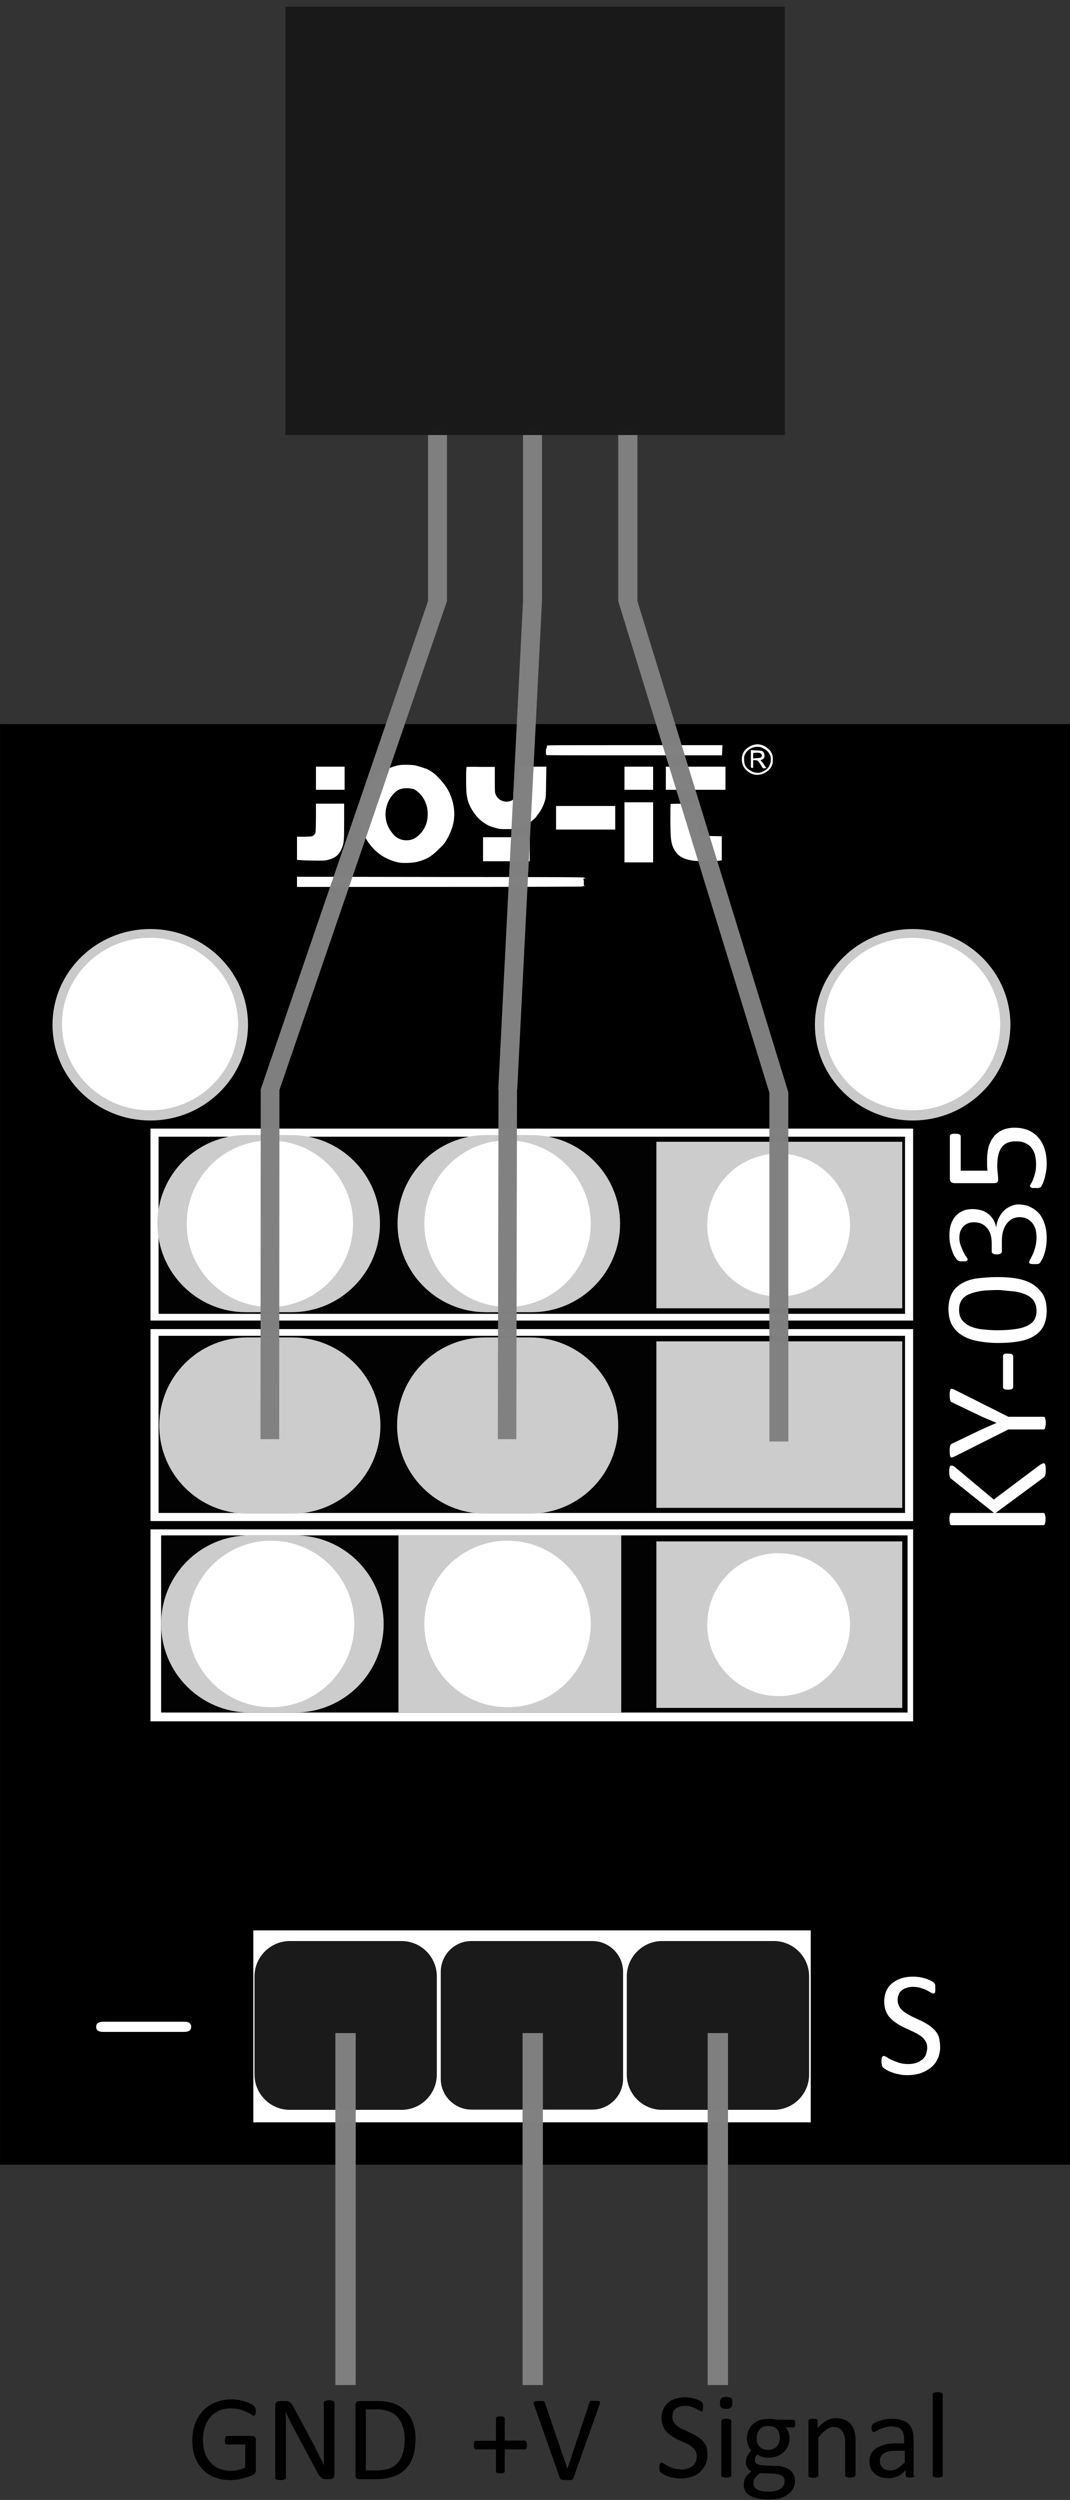 <?xml version="1.0" encoding="utf-8"?>
<!-- Generator: Adobe Illustrator 27.8.0, SVG Export Plug-In . SVG Version: 6.00 Build 0)  -->
<svg version="1.1"
	 id="svg8" xmlns:svg="http://www.w3.org/2000/svg" xmlns:rdf="http://www.w3.org/1999/02/22-rdf-syntax-ns#" xmlns:sodipodi="http://sodipodi.sourceforge.net/DTD/sodipodi-0.dtd" xmlns:dc="http://purl.org/dc/elements/1.1/" xmlns:inkscape="http://www.inkscape.org/namespaces/inkscape" xmlns:cc="http://creativecommons.org/ns#" inkscape:export-xdpi="93" inkscape:export-ydpi="93" inkscape:version="0.92.4 (5da689c313, 2019-01-14)"
	 xmlns="http://www.w3.org/2000/svg" xmlns:xlink="http://www.w3.org/1999/xlink" x="0px" y="0px" viewBox="0 0 463 1081"
	 style="enable-background:new 0 0 463 1081;" xml:space="preserve">
<rect x="0" y="0" width="463" height="1081" fill="#333333" stroke="none"/>
<style type="text/css">
	.st0{fill:#FFFFFF;}
	.st1{fill:#1A1A1A;}
	.st2{opacity:0.99;enable-background:new    ;}
	.st3{fill:#CCCCCC;}
	.st4{opacity:0.99;fill:#808080;enable-background:new    ;}
	.st5{opacity:0.99;fill:#CCCCCC;enable-background:new    ;}
	.st6{opacity:0.99;fill:#FFFFFF;enable-background:new    ;}
	.st7{opacity:0.99;fill:#1A1A1A;enable-background:new    ;}
	.st8{enable-background:new    ;}
</style>
<defs>
	
		<inkscape:perspective  id="perspective876" inkscape:persp3d-origin="105 : 98.999999 : 1" inkscape:vp_x="0 : 148.49999 : 1" inkscape:vp_y="0 : 999.99998 : 0" inkscape:vp_z="210.00001 : 148.49999 : 1" sodipodi:type="inkscape:persp3d">
		</inkscape:perspective>
</defs>
<sodipodi:namedview  bordercolor="#666666" borderopacity="1.0" id="base" inkscape:current-layer="layer1" inkscape:cx="388.76687" inkscape:cy="1790.2623" inkscape:document-units="mm" inkscape:lockguides="true" inkscape:pageopacity="0" inkscape:pageshadow="2" inkscape:window-height="1017" inkscape:window-maximized="1" inkscape:window-width="1920" inkscape:window-x="-8" inkscape:window-y="-8" inkscape:zoom="0.1767767" pagecolor="#323232" showgrid="false" showguides="true" width="500mm">
	</sodipodi:namedview>
<g id="layer1" transform="translate(0.316,752.811)" inkscape:groupmode="layer" inkscape:label="Ebene 1">
	<rect id="rect815" x="-0.3" y="-439.7" width="463.5" height="622.9"/>
	<rect id="rect821" x="109.3" y="81.9" class="st0" width="241.2" height="83"/>
	<path id="rect825" class="st1" d="M125.1,86.5h48.3c8.4,0,15.3,6.8,15.3,15.3v42.4c0,8.4-6.8,15.3-15.3,15.3h-48.3
		c-8.4,0-15.3-6.8-15.3-15.3v-42.4C109.8,93.4,116.7,86.5,125.1,86.5z"/>
	<rect id="rect831" x="64.8" y="-91.5" class="st0" width="330" height="83"/>
	<rect id="rect833" x="64.8" y="-178.1" class="st0" width="330" height="83"/>
	<rect id="rect837" x="64.8" y="-264.8" class="st0" width="330" height="83"/>
	<path id="rect872" class="st1" d="M286.2,86.5h48.3c8.4,0,15.3,6.8,15.3,15.3v42.4c0,8.4-6.8,15.3-15.3,15.3h-48.3
		c-8.4,0-15.3-6.8-15.3-15.3v-42.4C270.9,93.4,277.8,86.5,286.2,86.5z"/>
	<path id="rect874" class="st1" d="M203.7,86.5H256c7.3,0,13.3,6,13.3,13.3v46.3c0,7.3-6,13.3-13.3,13.3h-52.3
		c-7.3,0-13.3-6-13.3-13.3V99.9C190.4,92.5,196.3,86.5,203.7,86.5z"/>
	<rect id="rect892" x="69.4" y="-88.9" class="st2" width="323" height="76.6"/>
	<path id="rect836" class="st3" d="M107.7-88.9h19.7c21.2,0,38.3,17.2,38.3,38.3l0,0c0,21.2-17.2,38.3-38.3,38.3h-19.7
		c-21.2,0-38.3-17.2-38.3-38.3l0,0C69.4-71.8,86.5-88.9,107.7-88.9z"/>
	<rect id="rect850" x="172.1" y="-88.9" class="st3" width="96.4" height="76.6"/>
	<rect id="rect892-7" x="68.3" y="-175.2" class="st2" width="323" height="76.6"/>
	<rect id="rect892-72" x="68.3" y="-261.3" class="st2" width="323" height="76.6"/>
	<path id="rect836-7" class="st3" d="M106.7-174.5h19.5c21,0,38.1,17,38.1,38.1l0,0c0,21-17,38.1-38.1,38.1h-19.5
		c-21,0-38.1-17-38.1-38.1l0,0C68.6-157.5,85.7-174.5,106.7-174.5z"/>
	<path id="rect836-6" class="st3" d="M209.6-174.5h19.5c21,0,38.1,17,38.1,38.1l0,0c0,21-17,38.1-38.1,38.1h-19.5
		c-21,0-38.1-17-38.1-38.1l0,0C171.5-157.5,188.6-174.5,209.6-174.5z"/>
	<path id="rect939" class="st3" d="M210-262h19.7c21.2,0,38.3,17.2,38.3,38.3l0,0c0,21.2-17.2,38.3-38.3,38.3H210
		c-21.2,0-38.3-17.2-38.3-38.3l0,0C171.7-244.9,188.8-262,210-262z"/>
	<path id="rect941" class="st3" d="M106.1-262h19.7c21.2,0,38.3,17.2,38.3,38.3l0,0c0,21.2-17.2,38.3-38.3,38.3h-19.7
		c-21.2,0-38.3-17.2-38.3-38.3l0,0C67.8-244.9,84.9-262,106.1-262z"/>
	<rect id="rect943" x="283.7" y="-172.8" class="st3" width="106.4" height="72"/>
	<rect id="rect945" x="283.7" y="-259.1" class="st3" width="106.4" height="72"/>
	<rect id="rect947" x="144.8" y="126.3" class="st4" width="8.8" height="152.2"/>
	<rect id="rect949" x="225.8" y="126.3" class="st4" width="8.8" height="152.2"/>
	<rect id="rect951" x="305.9" y="126.3" class="st4" width="8.8" height="152.2"/>
	<g id="flowRoot969" transform="translate(0,-47.503)">
	</g>
	<ellipse id="path1456" class="st5" cx="64.7" cy="-309.7" rx="42.3" ry="41.4"/>
	<ellipse id="ellipse1458" class="st5" cx="394.6" cy="-309.7" rx="42.3" ry="41.4"/>
	<ellipse id="path1460" class="st6" cx="64.6" cy="-310" rx="38.1" ry="37.3"/>
	<ellipse id="ellipse1464" class="st6" cx="394.4" cy="-310" rx="38.1" ry="37.3"/>
	<g id="flowRoot1466" transform="translate(0,-47.503)">
	</g>
	<circle id="circle1504" class="st6" cx="117" cy="-50.6" r="36"/>
	<circle id="circle1510" class="st6" cx="219.3" cy="-50.6" r="36"/>
	<g id="flowRoot1529" transform="translate(0,-47.503)">
	</g>
	
		<ellipse id="circle77" transform="matrix(9.853762e-02 -0.995 0.995 9.853762e-02 327.573 -85.8)" class="st6" cx="116.4" cy="-223.7" rx="36" ry="36"/>
	<circle id="circle79" class="st6" cx="219.3" cy="-223.7" r="36"/>
	<circle id="circle81" class="st6" cx="336.6" cy="-223.1" r="30.9"/>
	<path id="path31-1" inkscape:connector-curvature="0" class="st0" d="M131.4-391c2.9-0.1,3.2-0.1,3.7-0.4c0.3-0.2,0.7-0.6,0.9-0.9
		c0.3-0.5,0.3-0.9,0.4-6.8l0-6.2l6.1,0l6.1,0v7.7c0,8.5-0.1,9.3-1,11.6c-1.2,2.9-2.9,4.3-6.4,5.1c-0.9,0.2-2,0.3-5.6,0.2
		c-2.4,0-5.1-0.1-5.9-0.2l-1.5-0.1l0-5l0-5L131.4-391L131.4-391z M189.7-373.6c52.3,0,65.1,0.1,62.9,0.3l-0.3,0l0.3,0.1
		c0.3,0.1,0.2,0.1-0.3,0.2c-0.4,0-0.2,0.1,0.5,0.1l1.1,0.1l-1.1,0c-0.6,0-1,0.1-0.8,0.1c0.2,0.1,0.3,0.3,0.3,1.5
		c0,1.4,0,1.4,0.5,1.4c0.3,0,0.2,0.1-0.3,0.1c-0.4,0-0.7,0.1-0.7,0.2c0,0.1-20.7,0.2-61.8,0.2h-61.8v-2.2v-2.2L189.7-373.6z
		 M142.6-421.3h6.2v5v5h-6.2h-6.2v-5v-5H142.6z M155.1-402.7c0.4-2.8,1.2-5.3,2.4-7.6c0.4-0.8,0.8-1.5,0.9-1.6c0.1,0,0.4-0.5,0.7-1
		c0.6-1,2.1-2.8,2.4-3c0.1-0.1,0.2-0.2,0.2-0.3c0-0.2,1.5-1.6,2.7-2.5c1.3-0.9,2.3-1.4,4.6-2.3c2.7-1,4.2-1.2,7.4-1.1
		c2.3,0.1,2.9,0.2,4.3,0.6c0.9,0.3,2,0.6,2.5,0.8c0.4,0.2,0.9,0.3,1,0.3c0.1,0,0.8,0.4,1.5,0.8c3,1.7,7,6.3,8.5,9.7
		c2.4,5.3,2.7,10.7,0.9,15.6c-0.8,2.1-1.3,3.3-2.2,4.7c-1,1.7-1.1,1.8-3.7,4.3c-2.9,2.9-5,4.1-8.8,5.1c-1.9,0.5-5.7,0.7-7.8,0.4
		c-2.7-0.4-6.2-1.9-8.4-3.5c-1.1-0.8-2.7-2.2-2.7-2.3c0,0-0.4-0.5-0.8-0.9c-2.2-2.3-4.5-6.7-5.3-10.3
		C155.2-398.1,154.9-401.7,155.1-402.7L155.1-402.7z M166.9-397.5c0.6,2.3,1.8,4.3,3.6,6.1c1.9,1.8,4.8,2.4,7.4,1.6
		c2.8-0.9,5.6-4.1,6.5-7.7c0.5-2,0.5-5-0.1-6.9c-0.8-2.8-2.3-4.9-4.3-6.4c-0.9-0.7-1.4-0.9-2.3-1c-2.1-0.4-4.2-0.2-5.7,0.6
		c-1.3,0.7-3,2.5-4,4.4C166.5-403.9,166.1-400.6,166.9-397.5L166.9-397.5z M201.6-421.2c0.1,0,2.9-0.1,6.2,0l6,0l0,5.5
		c0,5.2,0,5.6,0.4,6.5c0.9,2.3,3.7,3.6,6.2,2.8c1.3-0.4,2.1-1.2,2.8-2.4l0.5-1.1l0-5.7l0-5.7h6.2h6.2l-0.1,6.5
		c-0.1,6-0.1,6.6-0.4,7.8c-0.7,2.5-1.8,4.7-3.2,6.4c-0.4,0.4-0.6,0.8-0.6,0.9c0,0.2-1.6,1.6-2.9,2.6c-1.2,0.9-2.8,1.7-3.7,1.9
		c-0.3,0.1-1.1,0.3-1.9,0.5c-1.3,0.4-1.6,0.4-4.4,0.4c-2.8,0-3.1,0-4.7-0.5c-2.5-0.7-3.3-1-4.9-2.1c-1.9-1.2-3.4-2.8-4.7-4.7
		c-1.8-2.7-2.6-4.7-3-7.8C201.3-411.3,201.3-421.1,201.6-421.2L201.6-421.2z M218.8-390.8h10.1v5.2v5.2h-10.1h-10.1v-5.2v-5.2H218.8
		z M236.1-429.2c0.1,0,0.2-0.3,0.2-0.6c0-0.6,0-0.6,0.8-0.7c0.4-0.1,17.5-0.1,38-0.1l37.2,0l-0.1,2.2l-0.1,2.2h-37.8
		c-20.8,0-38,0-38.1-0.1c-0.2-0.1-0.3-0.4-0.3-1.5C235.9-428.6,236-429.2,236.1-429.2L236.1-429.2z M253.1-404.3h12.8v5.1v5.1h-12.8
		h-12.8v-5.1v-5.1H253.1z M276.1-421.3h6.2v5v5h-6.2h-6.2v-5v-5H276.1z M276.1-405.9h6.2v13v13h-6.2h-6.2v-13v-13L276.1-405.9z
		 M300.7-421.3h12.9v5v5h-12.9h-12.9v-5v-5H300.7z M289.9-405.2c0.1,0,2.8-0.1,6.1-0.1l5.9,0l0.1,6c0.1,8.4-0.3,7.9,6,8l4,0.1v5.2
		v5.2l-1.5,0.2c-2.2,0.3-9.3,0.2-11.2-0.1c-3.3-0.5-5.4-1.5-6.8-3.2c-1.5-1.8-2.2-3.6-2.5-6.5C289.7-392.2,289.7-405.1,289.9-405.2
		L289.9-405.2z M320.9-426.2c0.3-1.1,0.9-2.1,1.6-2.7c2.8-2.5,6.2-2.7,8.9-0.7c1.3,1,1.6,1.3,2.2,2.5c0.4,0.9,0.5,1.2,0.5,2.7
		c0,1.6-0.1,1.8-0.5,2.8c-0.9,2-3.3,3.6-5.6,3.8c-2.2,0.2-3.8-0.5-5.5-2.1C320.9-421.4,320.3-424,320.9-426.2L320.9-426.2z
		 M322.1-421.9c0.6,1.3,2.3,2.6,4.1,3.1c1.8,0.4,3.2,0.1,5.2-1.4c0.5-0.4,0.9-0.8,1.2-1.6c0.5-1,0.6-1.3,0.6-2.5
		c0-1.3,0-1.5-0.6-2.5c-0.5-0.9-0.8-1.3-1.6-1.8c-0.6-0.4-1.4-0.8-1.8-1c-2.8-1-6.2,0.6-7.3,3.3
		C321.5-425.4,321.6-423.2,322.1-421.9L322.1-421.9z M326.7-428.3c1.3,0,2.5,0.1,2.7,0.2c1,0.4,1.5,2.3,0.8,3.2
		c-0.2,0.2-0.6,0.5-0.9,0.6l-0.6,0.2l0.6,0.6c0.3,0.3,0.8,1,1.1,1.5c0.3,0.5,0.6,1,0.7,1c0.4,0.2,0.1,0.4-0.6,0.4l-0.7,0l-1-1.6
		c-1.1-1.7-1.3-1.9-2.5-1.9h-0.7v1.7v1.7l-0.5-0.1l-0.5-0.1l0-3.8l0-3.8L326.7-428.3z M327-425c1.2,0,1.5-0.1,1.9-0.3
		c0.9-0.7,0.4-1.9-0.9-2c-0.6-0.1-2.1,0-2.4,0.1c0,0,0,0.5,0,1.2v1.2L327-425z"/>
	<path id="rect78" inkscape:connector-curvature="0" class="st4" d="M184.9-566.8v73.9l-72.5,211.4h0.1l-0.1,151h8.1l0.1-151
		l72.5-211.4h0v-73.9H184.9z"/>
	<path id="rect76" inkscape:connector-curvature="0" class="st4" d="M226-566.8v73.9l-10.7,211h0.1l-0.3,151.4l8,0l0.3-151.3h0.1
		l10.7-211v-73.9L226-566.8z"/>
	<path id="rect74" inkscape:connector-curvature="0" class="st4" d="M267.2-566.8v73.9l65.4,212.6h0l0,150.8h8.2l0-150.8h0l0-0.1
		v-0.1h0l-65.3-212.4h0v-73.9L267.2-566.8z"/>
	<rect id="rect92" x="283.7" y="-86.3" class="st3" width="106.4" height="72"/>
	<circle id="circle1514" class="st6" cx="336.6" cy="-50.3" r="30.9"/>
	<rect id="rect1512" x="123.2" y="-749.9" class="st7" width="216.1" height="185.2"/>
	<g class="st8">
		<path d="M110.4,289.8c0,0.3,0,0.6-0.1,0.9c0,0.3-0.1,0.5-0.2,0.6c-0.1,0.2-0.2,0.3-0.3,0.4c-0.1,0.1-0.2,0.1-0.3,0.1
			c-0.2,0-0.6-0.2-1-0.5s-1.1-0.7-2-1.1s-1.8-0.8-2.9-1.1s-2.5-0.5-4.1-0.5c-1.9,0-3.5,0.3-5,1s-2.7,1.6-3.8,2.8s-1.8,2.6-2.4,4.3
			c-0.5,1.7-0.8,3.5-0.8,5.4c0,2.2,0.3,4.1,0.9,5.8c0.6,1.7,1.4,3.1,2.5,4.2c1.1,1.2,2.3,2,3.8,2.6c1.5,0.6,3.1,0.9,4.9,0.9
			c1,0,2.1-0.1,3.2-0.4c1.1-0.3,2.1-0.6,3-1.1v-9.9h-7.9c-0.3,0-0.5-0.1-0.7-0.4s-0.2-0.8-0.2-1.4c0-0.3,0-0.6,0.1-0.9
			c0-0.2,0.1-0.4,0.2-0.6s0.2-0.3,0.3-0.3c0.1-0.1,0.2-0.1,0.4-0.1h10.8c0.2,0,0.4,0,0.6,0.1c0.2,0.1,0.4,0.2,0.5,0.3
			c0.2,0.1,0.3,0.3,0.4,0.6c0.1,0.2,0.1,0.5,0.1,0.8v12.9c0,0.5-0.1,0.8-0.2,1.2s-0.5,0.6-1,0.9c-0.5,0.3-1.2,0.5-2,0.8
			c-0.8,0.3-1.6,0.5-2.5,0.8c-0.9,0.2-1.7,0.4-2.6,0.5c-0.9,0.1-1.7,0.2-2.6,0.2c-2.6,0-5-0.4-7-1.2c-2.1-0.8-3.8-2-5.2-3.5
			c-1.4-1.5-2.5-3.3-3.3-5.4c-0.8-2.1-1.1-4.4-1.1-7c0-2.7,0.4-5.1,1.2-7.3s2-4,3.4-5.6c1.5-1.5,3.2-2.7,5.3-3.6
			c2.1-0.8,4.4-1.3,6.9-1.3c1.3,0,2.5,0.1,3.6,0.3c1.1,0.2,2.1,0.5,3,0.8c0.9,0.3,1.6,0.6,2.2,1c0.6,0.4,1,0.7,1.2,0.9
			c0.2,0.2,0.4,0.5,0.5,0.8C110.3,288.9,110.4,289.3,110.4,289.8z"/>
		<path d="M144.4,317.3c0,0.3-0.1,0.6-0.2,0.9c-0.1,0.2-0.3,0.4-0.5,0.6c-0.2,0.2-0.4,0.3-0.6,0.3s-0.5,0.1-0.7,0.1h-1.5
			c-0.5,0-0.9,0-1.2-0.1c-0.4-0.1-0.7-0.3-1-0.5c-0.3-0.3-0.6-0.6-0.9-1s-0.7-1-1-1.7l-10.3-19.3c-0.5-1-1.1-2-1.6-3.1
			c-0.5-1.1-1.1-2.2-1.5-3.2h-0.1c0,1.3,0.1,2.5,0.1,3.9s0,2.6,0,3.9v20.5c0,0.1,0,0.2-0.1,0.4c-0.1,0.1-0.2,0.2-0.4,0.3
			c-0.2,0.1-0.4,0.1-0.7,0.2c-0.3,0-0.7,0.1-1.1,0.1c-0.4,0-0.8,0-1.1-0.1c-0.3,0-0.5-0.1-0.7-0.2s-0.3-0.1-0.4-0.3
			c-0.1-0.1-0.1-0.2-0.1-0.4v-31.3c0-0.7,0.2-1.2,0.6-1.5c0.4-0.3,0.8-0.4,1.3-0.4h2.2c0.5,0,1,0,1.3,0.1c0.4,0.1,0.7,0.2,0.9,0.4
			c0.3,0.2,0.5,0.5,0.8,0.8c0.3,0.4,0.5,0.8,0.8,1.3l8,14.9c0.5,0.9,1,1.8,1.4,2.7s0.9,1.7,1.3,2.6c0.4,0.8,0.8,1.7,1.3,2.5
			c0.4,0.8,0.8,1.6,1.2,2.5h0c0-1.4-0.1-2.8-0.1-4.3c0-1.5,0-2.9,0-4.3V286c0-0.1,0-0.2,0.1-0.3c0.1-0.1,0.2-0.2,0.4-0.3
			c0.2-0.1,0.4-0.1,0.7-0.2c0.3,0,0.7-0.1,1.1-0.1c0.4,0,0.8,0,1.1,0.1c0.3,0,0.5,0.1,0.7,0.2c0.2,0.1,0.3,0.2,0.4,0.3
			c0.1,0.1,0.1,0.2,0.1,0.3V317.3z"/>
		<path d="M179.5,301.7c0,2.9-0.4,5.5-1.1,7.7c-0.8,2.2-1.8,4-3.3,5.5c-1.4,1.4-3.2,2.5-5.3,3.2c-2.1,0.7-4.6,1.1-7.5,1.1h-7.2
			c-0.4,0-0.8-0.1-1.1-0.4c-0.4-0.3-0.5-0.7-0.5-1.4v-30.2c0-0.7,0.2-1.2,0.5-1.4c0.4-0.3,0.7-0.4,1.1-0.4h7.7
			c2.9,0,5.4,0.4,7.4,1.1c2,0.8,3.7,1.9,5.1,3.3s2.4,3.1,3.1,5.2S179.5,299.1,179.5,301.7z M174.8,301.9c0-1.8-0.2-3.5-0.7-5.1
			c-0.5-1.6-1.2-2.9-2.1-4.1c-1-1.2-2.2-2.1-3.7-2.7c-1.5-0.6-3.4-1-5.7-1h-4.6v26.4h4.6c2.2,0,4-0.3,5.5-0.8
			c1.5-0.5,2.7-1.4,3.7-2.5s1.7-2.5,2.2-4.2S174.8,304.2,174.8,301.9z"/>
	</g>
	<g class="st8">
		<path d="M305.8,308.8c0,1.6-0.3,3-0.9,4.2c-0.6,1.2-1.4,2.3-2.4,3.2c-1,0.9-2.3,1.5-3.7,2c-1.4,0.4-2.9,0.7-4.5,0.7
			c-1.1,0-2.2-0.1-3.2-0.3c-1-0.2-1.8-0.4-2.6-0.7c-0.8-0.3-1.4-0.6-1.9-0.9c-0.5-0.3-0.9-0.5-1.1-0.8c-0.2-0.2-0.4-0.5-0.4-0.8
			c-0.1-0.3-0.1-0.8-0.1-1.3c0-0.4,0-0.7,0.1-1c0-0.3,0.1-0.5,0.2-0.6c0.1-0.2,0.2-0.3,0.3-0.3c0.1-0.1,0.2-0.1,0.4-0.1
			c0.2,0,0.6,0.1,1,0.4c0.4,0.3,1,0.6,1.7,1c0.7,0.3,1.5,0.7,2.5,1s2.1,0.5,3.4,0.5c1,0,1.9-0.1,2.7-0.4c0.8-0.3,1.5-0.6,2.1-1.1
			c0.6-0.5,1-1.1,1.3-1.8c0.3-0.7,0.5-1.5,0.5-2.4c0-1-0.2-1.8-0.7-2.5c-0.4-0.7-1-1.3-1.7-1.8c-0.7-0.5-1.5-1-2.5-1.4
			c-0.9-0.4-1.9-0.9-2.8-1.3c-1-0.4-1.9-0.9-2.8-1.5c-0.9-0.5-1.7-1.2-2.4-1.9c-0.7-0.7-1.3-1.6-1.7-2.6s-0.7-2.2-0.7-3.6
			c0-1.4,0.3-2.7,0.8-3.8s1.2-2,2.1-2.8c0.9-0.8,2-1.3,3.3-1.7c1.3-0.4,2.6-0.6,4.1-0.6c0.8,0,1.5,0.1,2.3,0.2
			c0.8,0.1,1.5,0.3,2.1,0.5c0.7,0.2,1.3,0.5,1.8,0.7s0.9,0.5,1,0.7s0.3,0.3,0.3,0.4c0.1,0.1,0.1,0.2,0.1,0.4s0.1,0.3,0.1,0.5
			c0,0.2,0,0.5,0,0.8c0,0.3,0,0.6,0,0.8c0,0.2-0.1,0.5-0.1,0.6c-0.1,0.2-0.1,0.3-0.2,0.4c-0.1,0.1-0.2,0.1-0.3,0.1
			c-0.2,0-0.5-0.1-0.9-0.4c-0.4-0.2-0.9-0.5-1.5-0.8c-0.6-0.3-1.3-0.6-2.1-0.8c-0.8-0.3-1.7-0.4-2.7-0.4c-0.9,0-1.8,0.1-2.5,0.4
			c-0.7,0.3-1.3,0.6-1.7,1c-0.5,0.4-0.8,0.9-1,1.5c-0.2,0.6-0.3,1.2-0.3,1.8c0,0.9,0.2,1.8,0.7,2.4c0.4,0.7,1,1.3,1.7,1.8
			c0.7,0.5,1.5,1,2.5,1.4c0.9,0.4,1.9,0.9,2.8,1.3c1,0.4,1.9,0.9,2.8,1.5c0.9,0.5,1.8,1.2,2.5,1.9c0.7,0.7,1.3,1.6,1.8,2.6
			C305.6,306.3,305.8,307.4,305.8,308.8z"/>
		<path d="M316.6,286.1c0,1-0.2,1.7-0.6,2.1c-0.4,0.4-1.1,0.6-2.1,0.6c-1,0-1.7-0.2-2.1-0.5c-0.4-0.4-0.6-1-0.6-2
			c0-1,0.2-1.7,0.6-2.1c0.4-0.4,1.1-0.6,2.1-0.6c1,0,1.7,0.2,2.1,0.5S316.6,285.1,316.6,286.1z M316.1,317.6c0,0.1,0,0.3-0.1,0.4
			c-0.1,0.1-0.2,0.2-0.3,0.2c-0.2,0.1-0.4,0.1-0.7,0.2s-0.6,0.1-1.1,0.1c-0.4,0-0.8,0-1-0.1s-0.5-0.1-0.7-0.2
			c-0.2-0.1-0.3-0.2-0.3-0.2c-0.1-0.1-0.1-0.2-0.1-0.4V294c0-0.1,0-0.2,0.1-0.3c0.1-0.1,0.2-0.2,0.3-0.3c0.2-0.1,0.4-0.1,0.7-0.2
			s0.6-0.1,1-0.1c0.4,0,0.8,0,1.1,0.1s0.5,0.1,0.7,0.2c0.2,0.1,0.3,0.2,0.3,0.3c0.1,0.1,0.1,0.2,0.1,0.3V317.6z"/>
		<path d="M343.8,295.1c0,0.6-0.1,1.1-0.2,1.3c-0.2,0.3-0.4,0.4-0.6,0.4h-3.4c0.6,0.6,1,1.3,1.3,2.1c0.2,0.8,0.4,1.6,0.4,2.4
			c0,1.4-0.2,2.6-0.7,3.6c-0.4,1-1.1,1.9-1.9,2.7c-0.8,0.7-1.8,1.3-2.9,1.7c-1.1,0.4-2.4,0.6-3.7,0.6c-1,0-1.9-0.1-2.7-0.4
			c-0.9-0.3-1.5-0.6-2-1c-0.3,0.3-0.6,0.7-0.8,1.1c-0.2,0.4-0.3,0.9-0.3,1.4c0,0.6,0.3,1.1,0.9,1.5c0.6,0.4,1.3,0.6,2.3,0.7l6.2,0.3
			c1.2,0,2.2,0.2,3.2,0.5c1,0.3,1.8,0.7,2.5,1.2s1.3,1.2,1.7,2s0.6,1.7,0.6,2.7c0,1.1-0.2,2.1-0.7,3.1c-0.5,1-1.1,1.8-2.1,2.6
			c-0.9,0.7-2.1,1.3-3.6,1.8c-1.5,0.4-3.2,0.6-5.1,0.6c-1.9,0-3.5-0.2-4.9-0.5s-2.4-0.8-3.3-1.3c-0.9-0.6-1.5-1.2-1.9-2
			c-0.4-0.8-0.6-1.6-0.6-2.5c0-0.6,0.1-1.1,0.2-1.7c0.1-0.5,0.4-1.1,0.6-1.5s0.6-1,1.1-1.4c0.4-0.4,0.9-0.9,1.5-1.3
			c-0.9-0.4-1.5-1-1.9-1.7c-0.4-0.7-0.6-1.4-0.6-2.1c0-1.1,0.2-2,0.7-2.9s1-1.6,1.6-2.3c-0.5-0.6-1-1.4-1.3-2.2
			c-0.3-0.8-0.5-1.8-0.5-2.9c0-1.3,0.2-2.6,0.7-3.6c0.5-1.1,1.1-2,1.9-2.7c0.8-0.7,1.8-1.3,2.9-1.7s2.4-0.6,3.7-0.6
			c0.7,0,1.4,0,2,0.1c0.6,0.1,1.2,0.2,1.7,0.3h7.1c0.3,0,0.5,0.1,0.7,0.4C343.7,294.1,343.8,294.5,343.8,295.1z M339.2,320
			c0-1-0.4-1.8-1.2-2.3c-0.8-0.5-2-0.8-3.4-0.9l-6.1-0.2c-0.6,0.4-1,0.9-1.4,1.2c-0.4,0.4-0.6,0.8-0.9,1.1c-0.2,0.4-0.4,0.7-0.4,1.1
			c-0.1,0.3-0.1,0.7-0.1,1.1c0,1.1,0.6,2,1.7,2.6c1.2,0.6,2.8,0.9,4.8,0.9c1.3,0,2.4-0.1,3.3-0.4c0.9-0.3,1.6-0.6,2.1-1
			c0.5-0.4,0.9-0.9,1.2-1.4C339.1,321.2,339.2,320.6,339.2,320z M337.1,301.3c0-1.6-0.4-2.9-1.3-3.8c-0.9-0.9-2.1-1.3-3.8-1.3
			c-0.8,0-1.6,0.1-2.2,0.4c-0.6,0.3-1.1,0.7-1.5,1.2c-0.4,0.5-0.7,1.1-0.9,1.7c-0.2,0.6-0.3,1.3-0.3,2c0,1.6,0.4,2.8,1.3,3.7
			c0.9,0.9,2.1,1.3,3.7,1.3c0.9,0,1.6-0.1,2.2-0.4c0.6-0.3,1.1-0.6,1.6-1.1c0.4-0.5,0.7-1,0.9-1.7S337.1,302,337.1,301.3z"/>
		<path d="M369.7,317.6c0,0.1,0,0.3-0.1,0.4c-0.1,0.1-0.2,0.2-0.3,0.2c-0.2,0.1-0.4,0.1-0.7,0.2c-0.3,0-0.6,0.1-1,0.1
			c-0.4,0-0.8,0-1.1-0.1c-0.3,0-0.5-0.1-0.7-0.2c-0.2-0.1-0.3-0.2-0.3-0.2c-0.1-0.1-0.1-0.2-0.1-0.4v-13.8c0-1.3-0.1-2.4-0.3-3.2
			c-0.2-0.8-0.5-1.5-0.9-2.1c-0.4-0.6-0.9-1-1.6-1.4s-1.4-0.5-2.2-0.5c-1.1,0-2.2,0.4-3.2,1.2c-1.1,0.8-2.2,1.9-3.4,3.4v16.5
			c0,0.1,0,0.3-0.1,0.4c-0.1,0.1-0.2,0.2-0.3,0.2c-0.2,0.1-0.4,0.1-0.7,0.2s-0.6,0.1-1.1,0.1c-0.4,0-0.8,0-1-0.1s-0.5-0.1-0.7-0.2
			c-0.2-0.1-0.3-0.2-0.3-0.2c-0.1-0.1-0.1-0.2-0.1-0.4V294c0-0.1,0-0.3,0.1-0.4c0.1-0.1,0.2-0.2,0.3-0.3c0.2-0.1,0.4-0.1,0.6-0.2
			c0.2,0,0.6,0,1,0c0.4,0,0.7,0,1,0c0.3,0,0.5,0.1,0.6,0.2c0.1,0.1,0.2,0.2,0.3,0.3c0.1,0.1,0.1,0.2,0.1,0.4v3.1
			c1.3-1.5,2.7-2.6,4-3.3s2.7-1,4-1c1.6,0,2.9,0.3,4,0.8c1.1,0.5,1.9,1.2,2.6,2.1c0.7,0.9,1.1,1.9,1.4,3.1c0.3,1.2,0.4,2.6,0.4,4.3
			V317.6z"/>
		<path d="M395.4,317.7c0,0.2-0.1,0.4-0.2,0.5c-0.1,0.1-0.3,0.2-0.6,0.2c-0.2,0.1-0.6,0.1-1.1,0.1c-0.5,0-0.8,0-1.1-0.1
			c-0.3-0.1-0.5-0.1-0.6-0.2s-0.2-0.3-0.2-0.5v-2.4c-1,1.1-2.2,2-3.4,2.6c-1.3,0.6-2.6,0.9-4,0.9c-1.2,0-2.4-0.2-3.4-0.5
			c-1-0.3-1.9-0.8-2.6-1.4c-0.7-0.6-1.3-1.4-1.7-2.3c-0.4-0.9-0.6-1.9-0.6-3c0-1.3,0.3-2.5,0.8-3.5c0.5-1,1.3-1.8,2.3-2.4
			c1-0.6,2.3-1.1,3.7-1.5s3.1-0.5,5-0.5h3.2v-1.8c0-0.9-0.1-1.7-0.3-2.4c-0.2-0.7-0.5-1.3-0.9-1.7c-0.4-0.5-1-0.8-1.7-1
			c-0.7-0.2-1.5-0.4-2.5-0.4c-1.1,0-2,0.1-2.9,0.4c-0.8,0.3-1.6,0.5-2.2,0.8c-0.6,0.3-1.2,0.6-1.6,0.8c-0.4,0.3-0.7,0.4-1,0.4
			c-0.1,0-0.3,0-0.4-0.1c-0.1-0.1-0.2-0.2-0.3-0.3c-0.1-0.1-0.1-0.3-0.2-0.5s-0.1-0.5-0.1-0.7c0-0.4,0-0.8,0.1-1
			c0.1-0.3,0.2-0.5,0.4-0.7c0.2-0.2,0.6-0.5,1.2-0.8c0.6-0.3,1.2-0.6,2-0.8c0.8-0.3,1.6-0.5,2.5-0.6c0.9-0.2,1.8-0.2,2.7-0.2
			c1.7,0,3.1,0.2,4.3,0.6c1.2,0.4,2.1,0.9,2.9,1.7c0.7,0.7,1.3,1.7,1.6,2.8c0.3,1.1,0.5,2.4,0.5,3.9V317.7z M391.1,306.9h-3.7
			c-1.2,0-2.2,0.1-3.1,0.3s-1.6,0.5-2.2,0.9c-0.6,0.4-1,0.9-1.3,1.4c-0.3,0.6-0.4,1.2-0.4,1.9c0,1.2,0.4,2.2,1.2,2.9
			c0.8,0.7,1.9,1.1,3.3,1.1c1.1,0,2.2-0.3,3.2-0.9c1-0.6,2-1.5,3.1-2.6V306.9z"/>
		<path d="M407.6,317.6c0,0.1,0,0.3-0.1,0.4c-0.1,0.1-0.2,0.2-0.3,0.2c-0.2,0.1-0.4,0.1-0.7,0.2s-0.6,0.1-1.1,0.1
			c-0.4,0-0.8,0-1-0.1s-0.5-0.1-0.7-0.2c-0.2-0.1-0.3-0.2-0.3-0.2c-0.1-0.1-0.1-0.2-0.1-0.4v-35c0-0.1,0-0.3,0.1-0.4
			c0.1-0.1,0.2-0.2,0.3-0.3c0.2-0.1,0.4-0.1,0.7-0.2s0.6-0.1,1-0.1c0.4,0,0.8,0,1.1,0.1s0.5,0.1,0.7,0.2c0.2,0.1,0.3,0.2,0.3,0.3
			c0.1,0.1,0.1,0.2,0.1,0.4V317.6z"/>
	</g>
	<g class="st8">
		<path d="M227.7,304.4c0,0.3,0,0.6-0.1,0.9s-0.1,0.4-0.2,0.6c-0.1,0.2-0.2,0.3-0.3,0.3c-0.1,0.1-0.3,0.1-0.4,0.1h-8.6v9.5
			c0,0.1,0,0.3-0.1,0.4c-0.1,0.1-0.2,0.2-0.3,0.2c-0.1,0.1-0.3,0.1-0.6,0.2c-0.2,0-0.5,0.1-0.9,0.1c-0.3,0-0.7,0-0.9-0.1
			c-0.3,0-0.5-0.1-0.6-0.2c-0.1-0.1-0.3-0.2-0.3-0.2c-0.1-0.1-0.1-0.2-0.1-0.4v-9.5h-8.6c-0.2,0-0.3,0-0.4-0.1
			c-0.1-0.1-0.2-0.2-0.3-0.3c-0.1-0.2-0.2-0.4-0.2-0.6c-0.1-0.2-0.1-0.5-0.1-0.9c0-0.3,0-0.6,0.1-0.8c0.1-0.2,0.1-0.4,0.2-0.6
			c0.1-0.2,0.2-0.3,0.3-0.3c0.1-0.1,0.2-0.1,0.4-0.1h8.6V293c0-0.1,0-0.3,0.1-0.4c0.1-0.1,0.2-0.2,0.3-0.3c0.1-0.1,0.3-0.1,0.6-0.2
			c0.3,0,0.6-0.1,0.9-0.1c0.4,0,0.7,0,0.9,0.1s0.4,0.1,0.6,0.2c0.1,0.1,0.3,0.2,0.3,0.3c0.1,0.1,0.1,0.2,0.1,0.4v9.5h8.6
			c0.1,0,0.3,0,0.4,0.1c0.1,0.1,0.2,0.2,0.3,0.3c0.1,0.2,0.2,0.4,0.2,0.6C227.7,303.8,227.7,304,227.7,304.4z"/>
		<path d="M247.8,318.7c-0.1,0.2-0.2,0.3-0.3,0.5s-0.3,0.2-0.5,0.3c-0.2,0.1-0.5,0.1-0.8,0.1s-0.8,0-1.3,0c-0.4,0-0.7,0-1,0
			c-0.3,0-0.5,0-0.7-0.1c-0.2,0-0.4-0.1-0.5-0.1c-0.1,0-0.3-0.1-0.4-0.2c-0.1-0.1-0.2-0.2-0.2-0.2c-0.1-0.1-0.1-0.2-0.2-0.4
			l-11.1-31.5c-0.1-0.4-0.2-0.7-0.2-0.9c0-0.2,0.1-0.4,0.2-0.5c0.2-0.1,0.4-0.2,0.8-0.2c0.3,0,0.8-0.1,1.4-0.1c0.5,0,0.9,0,1.2,0
			c0.3,0,0.5,0.1,0.7,0.1c0.2,0.1,0.3,0.2,0.4,0.3c0.1,0.1,0.2,0.3,0.2,0.4l9.7,28.5h0l9.5-28.5c0.1-0.2,0.1-0.3,0.2-0.5
			c0.1-0.1,0.2-0.2,0.4-0.3c0.2-0.1,0.4-0.1,0.7-0.1s0.7,0,1.3,0c0.5,0,1,0,1.3,0.1c0.3,0,0.5,0.1,0.6,0.2c0.1,0.1,0.2,0.3,0.1,0.5
			c0,0.2-0.1,0.5-0.2,0.9L247.8,318.7z"/>
	</g>
	<g class="st8">
		<path class="st0" d="M451.1-120.1c0.2,0,0.3,0,0.5,0.1c0.1,0.1,0.2,0.2,0.3,0.4c0.1,0.2,0.2,0.5,0.2,0.9c0.1,0.4,0.1,0.8,0.1,1.4
			c0,0.7,0,1.4-0.1,1.8s-0.2,0.8-0.4,1.1s-0.4,0.4-0.6,0.6l-20.6,15.2h20.6c0.1,0,0.3,0,0.4,0.1s0.2,0.2,0.3,0.4
			c0.1,0.2,0.1,0.5,0.2,0.8c0.1,0.4,0.1,0.8,0.1,1.3c0,0.5,0,0.9-0.1,1.3c-0.1,0.4-0.1,0.6-0.2,0.9c-0.1,0.2-0.2,0.4-0.3,0.4
			s-0.3,0.1-0.4,0.1h-39.6c-0.2,0-0.3,0-0.4-0.1c-0.1-0.1-0.2-0.2-0.3-0.4c-0.1-0.2-0.1-0.5-0.2-0.9c-0.1-0.4-0.1-0.8-0.1-1.3
			c0-0.5,0-1,0.1-1.3c0.1-0.4,0.1-0.6,0.2-0.8c0.1-0.2,0.2-0.4,0.3-0.4c0.1-0.1,0.3-0.1,0.4-0.1h18.3l-18.3-14.6
			c-0.2-0.1-0.4-0.3-0.5-0.4c-0.1-0.2-0.2-0.4-0.3-0.6c-0.1-0.2-0.1-0.5-0.2-0.9c0-0.4-0.1-0.8-0.1-1.4c0-0.6,0-1,0.1-1.3
			c0.1-0.3,0.1-0.6,0.2-0.8c0.1-0.2,0.2-0.3,0.3-0.4c0.1-0.1,0.3-0.1,0.4-0.1c0.3,0,0.6,0.1,0.8,0.2c0.3,0.1,0.7,0.4,1.1,0.8
			l16.4,13.7l19.6-14.7c0.6-0.4,0.9-0.6,1.1-0.7C450.8-120,451-120.1,451.1-120.1z"/>
		<path class="st0" d="M436-140.2h15.2c0.2,0,0.3,0,0.4,0.1c0.1,0.1,0.2,0.2,0.3,0.4c0.1,0.2,0.1,0.5,0.2,0.9s0.1,0.8,0.1,1.3
			c0,0.5,0,1-0.1,1.3c-0.1,0.3-0.1,0.6-0.2,0.9c-0.1,0.2-0.2,0.4-0.3,0.5c-0.1,0.1-0.3,0.1-0.4,0.1H436l-23.3,11.7
			c-0.5,0.2-0.9,0.4-1.1,0.4c-0.3,0.1-0.5,0-0.6-0.2c-0.1-0.2-0.2-0.4-0.3-0.9c0-0.4-0.1-1-0.1-1.7c0-0.6,0-1.2,0.1-1.5
			c0-0.4,0.1-0.7,0.2-0.9c0.1-0.2,0.2-0.4,0.3-0.5c0.1-0.1,0.3-0.2,0.5-0.3l11.9-5.7c1.1-0.5,2.3-1.1,3.5-1.6s2.5-1.1,3.7-1.6v-0.1
			c-1.2-0.5-2.4-1-3.6-1.5c-1.2-0.5-2.4-1-3.6-1.6l-11.9-5.7c-0.2-0.1-0.4-0.2-0.5-0.3s-0.3-0.3-0.3-0.5s-0.1-0.5-0.2-0.8
			c0-0.4-0.1-0.8-0.1-1.4c0-0.8,0-1.4,0.1-1.8c0.1-0.4,0.2-0.7,0.3-0.9s0.4-0.2,0.6-0.2c0.3,0.1,0.6,0.2,1.1,0.4L436-140.2z"/>
		<path class="st0" d="M435.9-167.5c0.8,0,1.4,0.1,1.7,0.3s0.5,0.5,0.5,0.8v13.3c0,0.4-0.2,0.7-0.5,0.9s-0.9,0.3-1.7,0.3
			c-0.8,0-1.4-0.1-1.7-0.3c-0.3-0.2-0.5-0.5-0.5-0.9v-13.3c0-0.2,0-0.3,0.1-0.5c0.1-0.1,0.2-0.3,0.4-0.4c0.2-0.1,0.4-0.2,0.7-0.2
			C435.2-167.5,435.5-167.5,435.9-167.5z"/>
		<path class="st0" d="M431.3-200.6c3.2,0,6.1,0.2,8.7,0.7c2.6,0.5,4.9,1.3,6.7,2.5s3.3,2.7,4.4,4.5c1,1.9,1.5,4.2,1.5,6.9
			c0,2.6-0.5,4.8-1.4,6.6c-0.9,1.8-2.3,3.2-4.1,4.3c-1.8,1.1-4,1.9-6.6,2.3c-2.6,0.5-5.6,0.7-9,0.7c-3.1,0-6-0.3-8.7-0.8
			c-2.6-0.5-4.9-1.3-6.8-2.5c-1.9-1.1-3.3-2.7-4.4-4.5c-1-1.9-1.5-4.2-1.5-6.9c0-2.6,0.5-4.8,1.4-6.6c0.9-1.8,2.3-3.2,4.1-4.3
			c1.8-1.1,4-1.9,6.6-2.3C424.9-200.3,427.9-200.6,431.3-200.6z M431.7-195c-2.1,0-3.9,0.1-5.6,0.2c-1.6,0.1-3.1,0.4-4.3,0.7
			c-1.3,0.3-2.3,0.7-3.2,1.1s-1.6,1-2.2,1.6c-0.6,0.6-1,1.4-1.3,2.2c-0.3,0.8-0.4,1.7-0.4,2.8c0,1.8,0.4,3.3,1.3,4.4s2,2,3.5,2.7
			c1.5,0.6,3.2,1.1,5.2,1.3c2,0.2,4.1,0.4,6.4,0.4c3.1,0,5.7-0.2,7.9-0.5c2.2-0.3,3.9-0.8,5.3-1.5c1.4-0.7,2.4-1.6,3-2.6
			c0.6-1.1,0.9-2.4,0.9-3.9c0-1.2-0.2-2.2-0.6-3.1c-0.4-0.9-0.9-1.7-1.6-2.3c-0.7-0.6-1.6-1.2-2.6-1.6c-1-0.4-2.1-0.8-3.3-1
			c-1.2-0.3-2.5-0.4-3.9-0.5S433.2-195,431.7-195z"/>
		<path class="st0" d="M440.2-232c1.9,0,3.6,0.3,5.1,1c1.5,0.7,2.8,1.6,3.9,2.8c1.1,1.2,1.9,2.8,2.5,4.6c0.6,1.8,0.9,3.8,0.9,6.1
			c0,1.4-0.1,2.7-0.3,3.9c-0.2,1.2-0.5,2.3-0.8,3.2c-0.3,0.9-0.6,1.7-1,2.3c-0.3,0.6-0.6,1-0.7,1.2c-0.1,0.2-0.3,0.3-0.4,0.4
			s-0.3,0.2-0.5,0.2c-0.2,0.1-0.5,0.1-0.8,0.1c-0.3,0-0.7,0-1.1,0c-0.8,0-1.3-0.1-1.6-0.2s-0.4-0.4-0.4-0.7c0-0.2,0.2-0.6,0.5-1.2
			c0.3-0.6,0.7-1.3,1.1-2.2c0.4-0.9,0.8-2,1.1-3.2c0.3-1.2,0.5-2.6,0.5-4c0-1.4-0.2-2.7-0.5-3.8c-0.4-1.1-0.9-2-1.5-2.7
			c-0.7-0.7-1.4-1.3-2.3-1.7c-0.9-0.4-1.9-0.6-3-0.6c-1.2,0-2.2,0.2-3.2,0.7c-0.9,0.5-1.7,1.2-2.4,2.1c-0.7,0.9-1.2,2-1.6,3.4
			c-0.4,1.3-0.5,2.8-0.5,4.5v4.1c0,0.2,0,0.3-0.1,0.5c-0.1,0.2-0.2,0.3-0.4,0.4c-0.2,0.1-0.4,0.2-0.7,0.3s-0.6,0.1-1.1,0.1
			c-0.4,0-0.7,0-1-0.1c-0.3-0.1-0.5-0.2-0.6-0.3c-0.2-0.1-0.3-0.2-0.4-0.4s-0.1-0.3-0.1-0.5v-3.6c0-1.4-0.2-2.7-0.5-3.8
			c-0.4-1.1-0.9-2.1-1.6-2.8c-0.7-0.8-1.5-1.4-2.4-1.8s-2-0.6-3.2-0.6c-0.9,0-1.7,0.1-2.4,0.4s-1.5,0.7-2,1.2s-1,1.3-1.4,2.1
			c-0.3,0.9-0.5,1.9-0.5,3c0,1.2,0.2,2.4,0.6,3.4c0.4,1,0.8,2,1.2,2.8c0.4,0.8,0.8,1.5,1.2,2c0.4,0.5,0.6,0.9,0.6,1.1
			c0,0.1,0,0.3-0.1,0.4c-0.1,0.1-0.2,0.2-0.3,0.3c-0.2,0.1-0.4,0.1-0.7,0.2c-0.3,0-0.7,0-1.1,0c-0.3,0-0.6,0-0.8,0
			c-0.2,0-0.5-0.1-0.6-0.1s-0.3-0.1-0.5-0.2c-0.1-0.1-0.3-0.2-0.5-0.4c-0.2-0.2-0.5-0.6-0.9-1.2c-0.4-0.6-0.8-1.4-1.1-2.3
			s-0.7-1.9-0.9-3.1c-0.3-1.2-0.4-2.5-0.4-3.8c0-1.9,0.2-3.6,0.7-5c0.5-1.4,1.2-2.7,2.1-3.6c0.9-1,2-1.7,3.2-2.2s2.6-0.7,4.1-0.7
			c1.3,0,2.5,0.2,3.6,0.5c1.1,0.3,2.1,0.8,3,1.5c0.9,0.7,1.6,1.5,2.2,2.4s1,2.1,1.3,3.3h0.1c0.1-1.4,0.5-2.7,1.1-3.9
			c0.6-1.2,1.3-2.2,2.1-3c0.9-0.9,1.8-1.5,3-2S438.9-232,440.2-232z"/>
		<path class="st0" d="M438.7-265.2c2.2,0,4.2,0.4,5.9,1.1s3.2,1.8,4.4,3.2s2.1,3,2.7,4.9c0.6,1.9,0.9,4,0.9,6.3
			c0,1.3-0.1,2.5-0.3,3.6s-0.4,2.2-0.7,3.1c-0.3,0.9-0.5,1.6-0.8,2.2c-0.3,0.6-0.5,0.9-0.6,1.1c-0.1,0.2-0.3,0.3-0.4,0.3
			c-0.1,0.1-0.3,0.1-0.5,0.2s-0.4,0.1-0.7,0.1c-0.3,0-0.6,0-1,0c-0.4,0-0.7,0-1,0c-0.3,0-0.5-0.1-0.7-0.2s-0.3-0.2-0.4-0.3
			c-0.1-0.1-0.1-0.2-0.1-0.4c0-0.2,0.1-0.5,0.4-1c0.3-0.4,0.6-1,0.9-1.8s0.6-1.7,0.9-2.8c0.3-1.1,0.4-2.4,0.4-4
			c0-1.4-0.2-2.7-0.5-3.9c-0.3-1.2-0.9-2.2-1.6-3.1c-0.7-0.9-1.6-1.5-2.7-2c-1.1-0.5-2.4-0.7-4-0.7c-1.3,0-2.5,0.2-3.5,0.6
			c-1,0.4-1.9,1.1-2.5,1.9s-1.2,2-1.5,3.3c-0.3,1.3-0.5,2.9-0.5,4.7c0,1.3,0.1,2.4,0.2,3.3c0.1,0.9,0.2,1.8,0.2,2.6
			c0,0.6-0.1,1-0.4,1.3c-0.3,0.3-0.8,0.4-1.6,0.4h-16.8c-0.7,0-1.2-0.2-1.6-0.5c-0.3-0.3-0.5-0.8-0.5-1.4v-18.3c0-0.2,0-0.3,0.1-0.5
			s0.2-0.3,0.4-0.4s0.4-0.2,0.7-0.2c0.3-0.1,0.6-0.1,1.1-0.1c0.8,0,1.4,0.1,1.8,0.3c0.4,0.2,0.6,0.5,0.6,0.9v14.8h11.6
			c-0.1-0.7-0.2-1.5-0.2-2.2c0-0.7,0-1.6,0-2.6c0-2.3,0.3-4.3,0.8-6c0.6-1.7,1.4-3.1,2.4-4.3c1-1.1,2.3-2,3.7-2.6
			C435.3-264.9,437-265.2,438.7-265.2z"/>
	</g>
	<g class="st8">
		<path class="st0" d="M406.5,132.3c0,1.9-0.4,3.7-1.1,5.2s-1.7,2.8-3,3.8s-2.8,1.8-4.5,2.4c-1.7,0.5-3.6,0.8-5.5,0.8
			c-1.4,0-2.7-0.1-3.8-0.4c-1.2-0.2-2.2-0.5-3.2-0.9c-0.9-0.3-1.7-0.7-2.3-1.1c-0.6-0.4-1.1-0.7-1.3-0.9s-0.4-0.6-0.5-1
			c-0.1-0.4-0.2-0.9-0.2-1.6c0-0.5,0-0.9,0.1-1.2c0-0.3,0.1-0.6,0.2-0.7c0.1-0.2,0.2-0.3,0.3-0.4c0.1-0.1,0.3-0.1,0.4-0.1
			c0.3,0,0.7,0.2,1.3,0.5c0.5,0.4,1.2,0.8,2.1,1.2c0.9,0.4,1.9,0.8,3.1,1.2s2.6,0.6,4.2,0.6c1.2,0,2.3-0.2,3.3-0.5
			c1-0.3,1.8-0.8,2.6-1.4c0.7-0.6,1.3-1.3,1.6-2.2s0.6-1.8,0.6-2.9c0-1.2-0.3-2.2-0.8-3c-0.5-0.8-1.2-1.6-2.1-2.2
			c-0.9-0.6-1.9-1.2-3-1.7c-1.1-0.5-2.3-1.1-3.4-1.6c-1.2-0.5-2.3-1.1-3.4-1.8s-2.1-1.4-3-2.3c-0.9-0.9-1.6-1.9-2.1-3.1
			c-0.5-1.2-0.8-2.6-0.8-4.3c0-1.7,0.3-3.3,0.9-4.6c0.6-1.4,1.5-2.5,2.6-3.4s2.4-1.6,4-2.1c1.5-0.5,3.2-0.7,5-0.7
			c0.9,0,1.8,0.1,2.8,0.2c0.9,0.2,1.8,0.4,2.6,0.6c0.8,0.3,1.5,0.6,2.2,0.9c0.6,0.3,1.1,0.6,1.3,0.8s0.3,0.4,0.4,0.5
			c0.1,0.1,0.1,0.3,0.2,0.4c0,0.2,0.1,0.4,0.1,0.7c0,0.3,0,0.6,0,1c0,0.4,0,0.7,0,1c0,0.3-0.1,0.5-0.1,0.7c-0.1,0.2-0.2,0.4-0.3,0.4
			s-0.2,0.1-0.4,0.1c-0.2,0-0.6-0.1-1.1-0.4c-0.5-0.3-1.1-0.6-1.8-1c-0.7-0.4-1.6-0.7-2.6-1c-1-0.3-2.1-0.5-3.3-0.5
			c-1.1,0-2.1,0.2-3,0.5c-0.9,0.3-1.6,0.7-2.1,1.2c-0.6,0.5-1,1.1-1.2,1.8c-0.3,0.7-0.4,1.4-0.4,2.2c0,1.1,0.3,2.1,0.8,3
			c0.5,0.8,1.2,1.6,2.1,2.2c0.9,0.6,1.9,1.2,3,1.8c1.1,0.5,2.3,1.1,3.4,1.6c1.2,0.5,2.3,1.1,3.4,1.8c1.1,0.6,2.1,1.4,3,2.3
			c0.9,0.9,1.6,1.9,2.1,3.1C406.2,129.2,406.5,130.6,406.5,132.3z"/>
	</g>
	<g class="st8">
		<path class="st0" d="M82.4,123.6c0,0.8-0.3,1.4-0.8,1.7s-1.2,0.5-2.2,0.5H44.4c-1,0-1.8-0.2-2.3-0.5c-0.5-0.3-0.8-0.9-0.8-1.7
			c0-0.8,0.3-1.4,0.8-1.7c0.5-0.3,1.3-0.5,2.3-0.5h35.1c0.4,0,0.9,0,1.2,0.1c0.4,0.1,0.7,0.2,0.9,0.4c0.3,0.2,0.4,0.4,0.6,0.7
			C82.4,122.8,82.4,123.2,82.4,123.6z"/>
	</g>
</g>
</svg>
